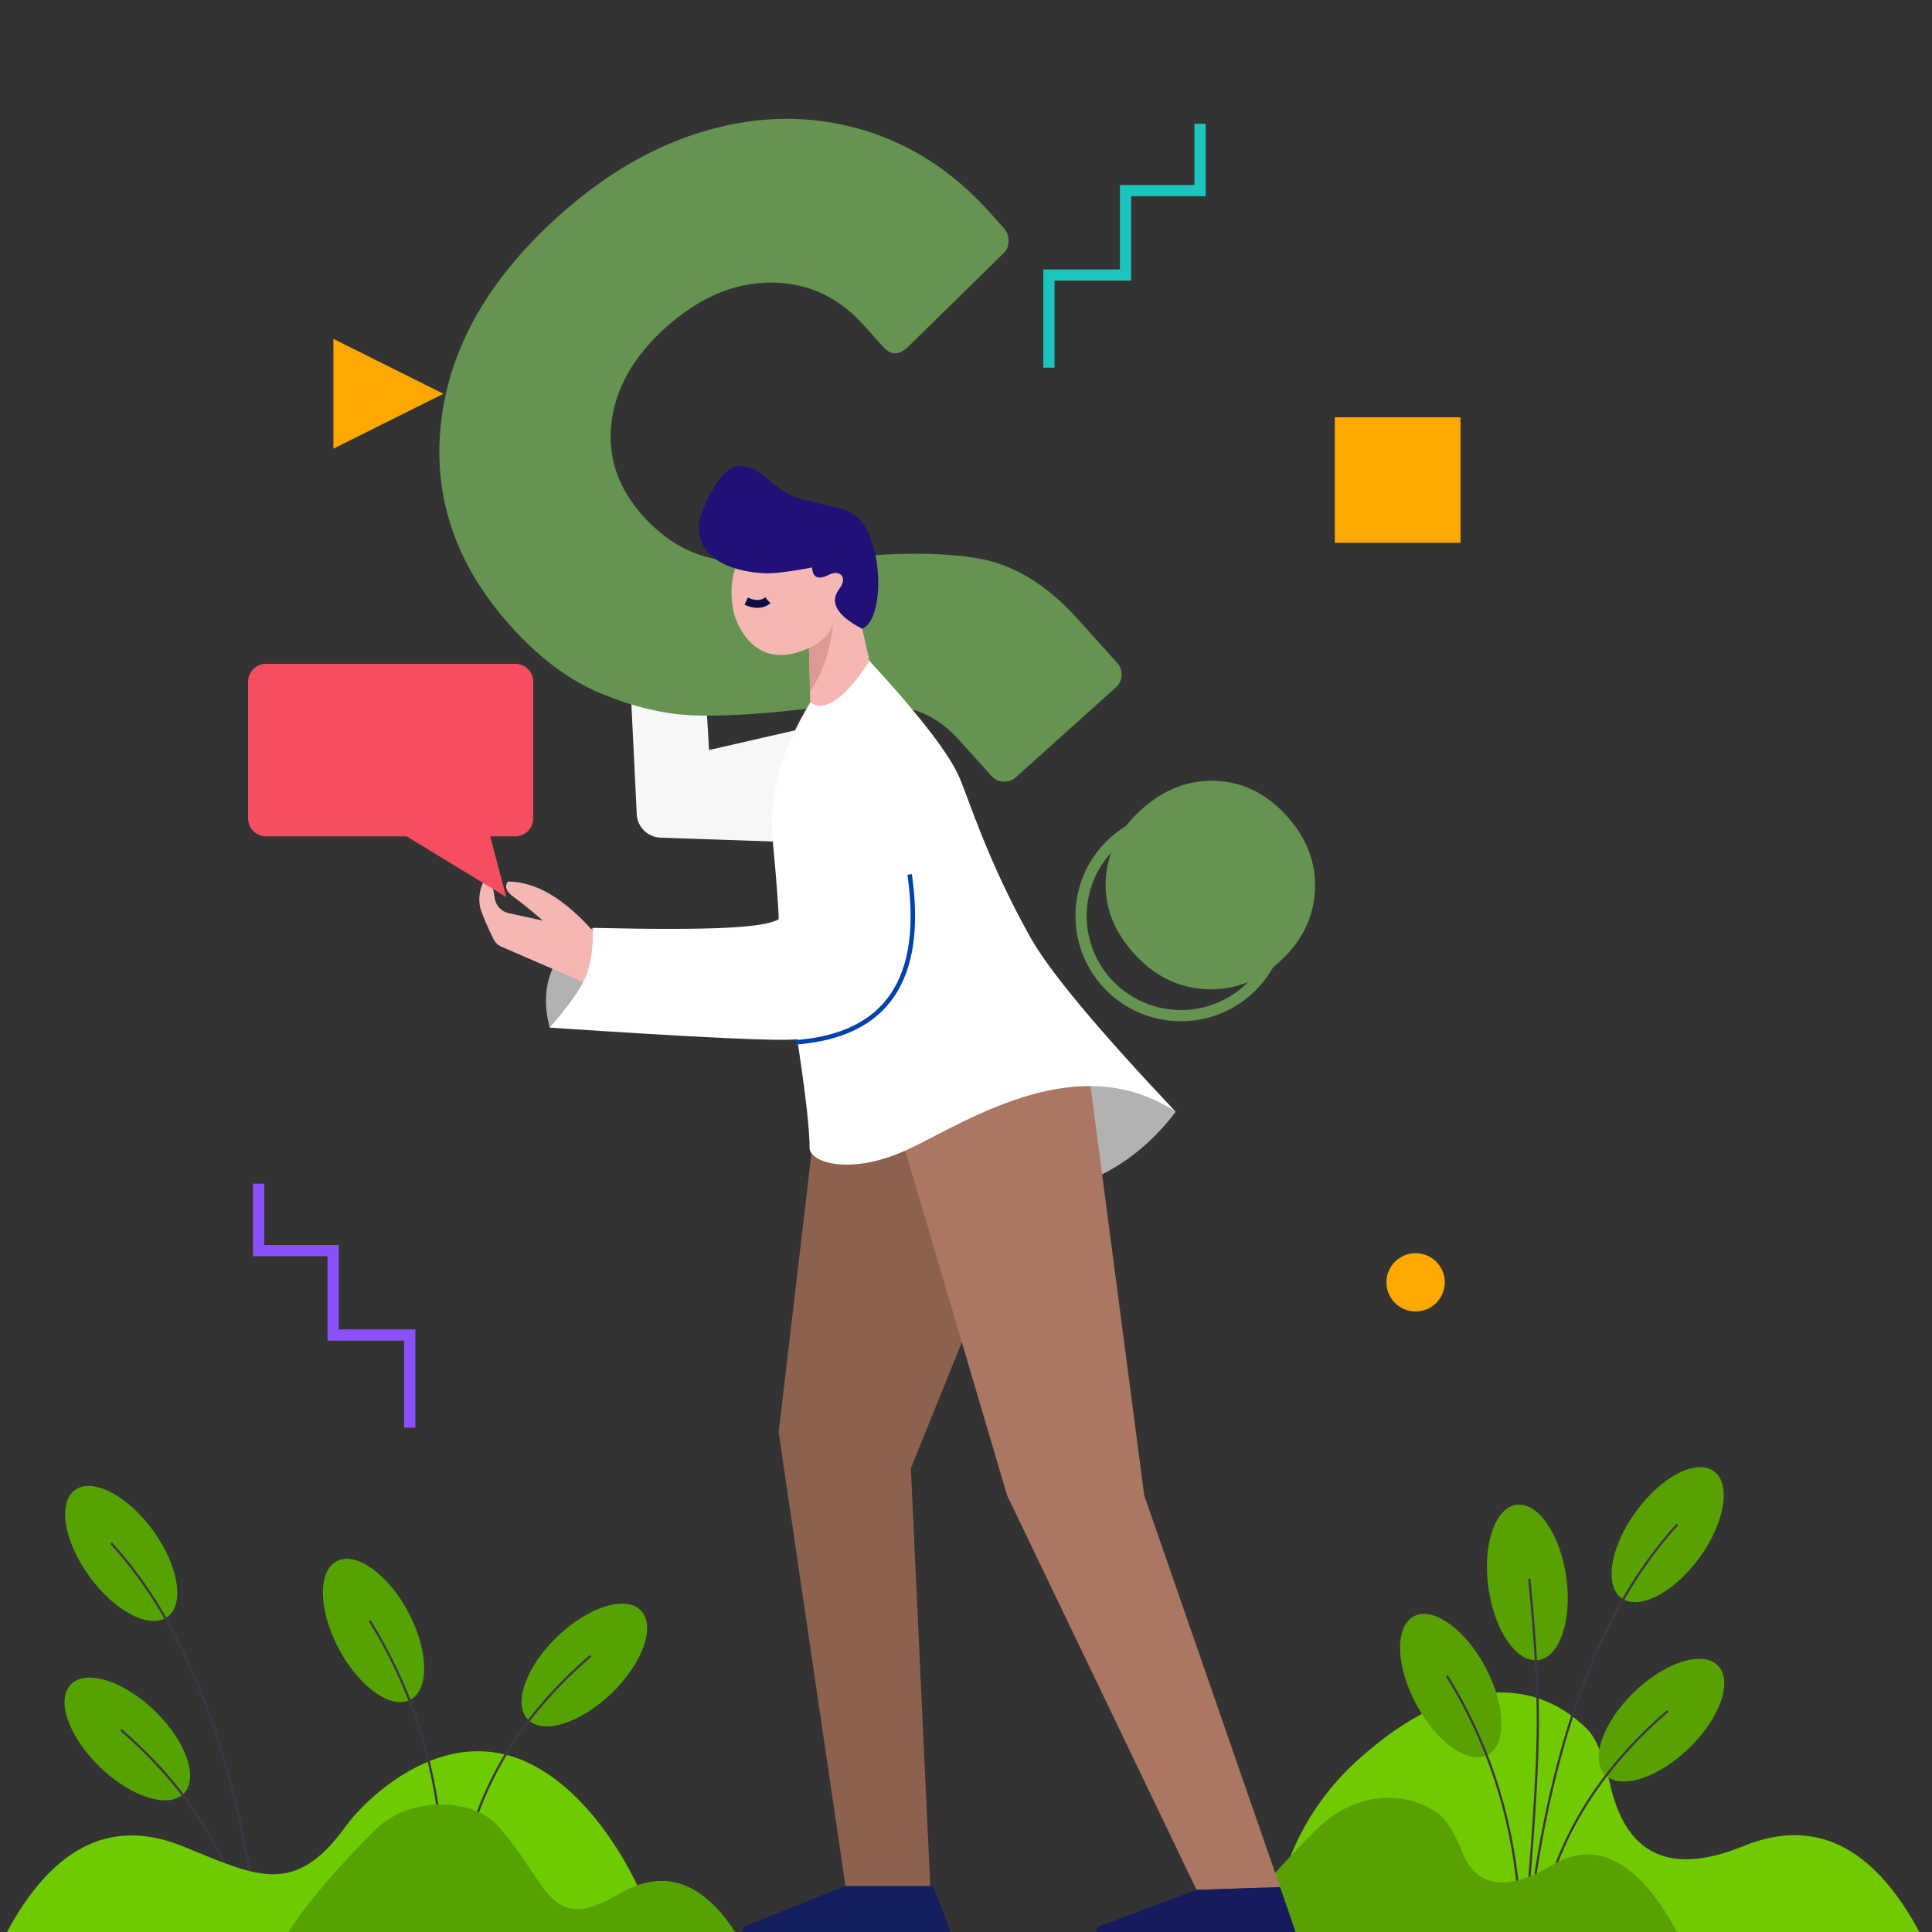 <svg width="245" height="245" viewBox="0 0 245 245" fill="none" xmlns="http://www.w3.org/2000/svg">
<rect x="0" y="0" width="245" height="245" fill="#333333" stroke="none"/>
<g clip-path="url(#clip0)">
<path fill-rule="evenodd" clip-rule="evenodd" d="M244.146 246.445C238.168 234.387 230.482 230.273 221.086 234.106C211.691 237.938 206.026 235.188 204.091 225.855C203.269 222.514 202.326 220.316 201.263 219.26C193.976 212.023 183.519 213.447 173.395 222.133C166.152 228.148 162.023 236.252 161.007 246.445H244.146Z" fill="#71C900"/>
<path d="M188.648 222.536C186.218 223.825 182.154 220.939 179.57 216.089C176.986 211.238 176.861 206.261 179.291 204.972C181.721 203.682 185.785 206.569 188.369 211.419C190.953 216.269 191.078 221.246 188.648 222.536Z" fill="#57A100"/>
<path d="M183.603 212.44C188.724 220.696 191.752 229.819 192.687 239.807L192.403 239.834C191.473 229.889 188.459 220.808 183.361 212.589L183.603 212.44Z" fill="#3F3643"/>
<path d="M195.071 210.525C192.346 210.908 189.516 206.808 188.75 201.368C187.984 195.928 189.572 191.209 192.297 190.826C195.022 190.444 197.852 194.544 198.618 199.984C199.384 205.423 197.796 210.143 195.071 210.525Z" fill="#57A100"/>
<path d="M194.071 200.178C194.82 207.693 195.183 213.886 195.16 218.757C195.137 223.628 194.71 230.93 193.88 240.665L193.596 240.641C194.426 230.913 194.852 223.617 194.875 218.756C194.898 213.896 194.536 207.712 193.788 200.206L194.071 200.178Z" fill="#3F3643"/>
<path d="M205.622 202.658C203.396 201.044 204.214 196.132 207.449 191.688C210.684 187.244 215.111 184.95 217.337 186.565C219.563 188.179 218.746 193.09 215.511 197.535C212.276 201.979 207.848 204.273 205.622 202.658Z" fill="#57A100"/>
<path d="M212.821 193.411C203.48 203.629 197.345 219.382 194.423 240.673L194.141 240.634C197.07 219.291 203.225 203.485 212.611 193.22L212.821 193.411Z" fill="#3F3643"/>
<path d="M203.534 225.044C201.622 223.069 203.282 218.374 207.241 214.558C211.2 210.742 215.959 209.25 217.871 211.226C219.782 213.202 218.123 217.897 214.164 221.713C210.205 225.528 205.446 227.02 203.534 225.044Z" fill="#57A100"/>
<path d="M211.572 217.092C203.616 223.949 198.457 231.842 196.094 240.771L195.818 240.698C198.197 231.712 203.388 223.771 211.386 216.877L211.572 217.092Z" fill="#3F3643"/>
<path fill-rule="evenodd" clip-rule="evenodd" d="M213.396 246.398C208.298 236.294 202.764 233.007 196.793 236.537C190.822 240.068 186.963 239.324 185.215 234.306C184.202 231.995 183.199 230.509 182.206 229.846C177.448 226.671 171.361 227.632 166.971 231.984C161.207 237.699 157.226 242.519 155.027 246.445L213.396 246.398Z" fill="#57A100"/>
<path d="M21.229 205.045C23.456 203.43 22.638 198.519 19.403 194.075C16.168 189.631 11.741 187.337 9.514 188.951C7.288 190.566 8.106 195.477 11.341 199.921C14.576 204.365 19.003 206.659 21.229 205.045Z" fill="#54A300"/>
<path d="M13.994 195.798C23.335 206.015 29.47 221.768 32.393 243.059L32.675 243.021C29.745 221.677 23.59 205.872 14.205 195.607L13.994 195.798Z" fill="#3F3643"/>
<path d="M23.317 227.431C25.228 225.455 23.568 220.76 19.609 216.944C15.65 213.128 10.891 211.637 8.98 213.612C7.068 215.588 8.728 220.283 12.687 224.099C16.646 227.915 21.405 229.407 23.317 227.431Z" fill="#54A300"/>
<path d="M15.234 219.479C23.191 226.336 28.349 234.228 30.713 243.157L30.988 243.085C28.61 234.098 23.419 226.157 15.421 219.264L15.234 219.479Z" fill="#3F3643"/>
<path fill-rule="evenodd" clip-rule="evenodd" d="M0.139 246.445H83.278C82.816 241.82 76.762 228.43 67.334 223.711C56.035 218.056 45.929 228.687 43.906 231.509C37.365 240.636 32.594 237.958 23.199 234.135C13.803 230.312 6.117 234.415 0.139 246.445Z" fill="#6ECB00"/>
<path d="M52.047 215.545C49.617 216.834 45.553 213.948 42.969 209.097C40.386 204.247 40.261 199.27 42.69 197.981C45.12 196.691 49.184 199.578 51.768 204.428C54.352 209.278 54.477 214.255 52.047 215.545Z" fill="#54A300"/>
<path d="M47.002 205.449C52.124 213.705 55.152 222.828 56.086 232.816L55.802 232.843C54.872 222.898 51.858 213.817 46.76 205.598L47.002 205.449Z" fill="#3F3643"/>
<path d="M66.934 218.053C65.023 216.077 66.683 211.382 70.641 207.566C74.6 203.751 79.36 202.259 81.271 204.235C83.183 206.21 81.523 210.905 77.564 214.721C73.605 218.537 68.846 220.029 66.934 218.053Z" fill="#54A300"/>
<path d="M74.972 210.101C67.015 216.958 61.857 224.85 59.493 233.779L59.218 233.707C61.597 224.72 66.787 216.779 74.786 209.886L74.972 210.101Z" fill="#3F3643"/>
<path fill-rule="evenodd" clip-rule="evenodd" d="M94.098 246.398C89.641 238.729 84.427 236.659 78.456 240.19C69.499 245.486 69.673 238.814 63.082 231.477C60.045 228.097 52.063 227.631 47.673 231.984C41.909 237.698 37.928 242.519 35.73 246.445L94.098 246.398Z" fill="#54A300"/>
<path fill-rule="evenodd" clip-rule="evenodd" d="M102.732 92.178L89.918 95.11L88.513 71.338L78.964 66.56L80.746 103.254C80.825 104.878 82.139 106.171 83.768 106.227L103.066 106.885L102.732 92.178Z" fill="#F7F7F7"/>
<path d="M141.501 87.174C141.96 86.763 142.205 86.252 142.237 85.644C142.269 85.035 142.078 84.502 141.665 84.044L136.588 78.416C132.625 74.023 128.326 71.466 123.69 70.744C119.054 70.022 113.265 70.046 106.323 70.816C100.261 71.458 95.344 71.528 91.57 71.025C87.796 70.523 84.464 68.67 81.575 65.467C78.355 61.898 77.013 57.926 77.548 53.55C78.084 49.175 80.369 45.175 84.403 41.549C88.621 37.759 93.045 35.854 97.676 35.834C102.308 35.815 106.233 37.59 109.453 41.159L112.053 44.042C112.962 45.048 113.966 45.057 115.066 44.069L127.224 32.148C127.682 31.736 127.907 31.203 127.897 30.549C127.888 29.894 127.677 29.338 127.264 28.881L125.407 26.822C120.701 21.605 115.228 18.114 108.986 16.349C102.745 14.584 96.321 14.64 89.714 16.518C83.107 18.396 76.824 22.013 70.864 27.369C61.97 35.362 56.99 44.104 55.924 53.596C54.857 63.089 57.833 71.724 64.85 79.503C68.483 83.529 72.331 86.368 76.394 88.02C80.457 89.671 84.254 90.567 87.784 90.708C91.315 90.849 95.717 90.622 100.99 90.026C106.263 89.43 110.443 89.278 113.529 89.57C116.615 89.862 119.272 91.243 121.501 93.714L125.712 98.382C126.124 98.839 126.636 99.084 127.246 99.116C127.855 99.148 128.39 98.958 128.848 98.546L141.501 87.174ZM162.212 122.003C165.054 119.448 166.567 116.432 166.749 112.954C166.932 109.475 165.744 106.318 163.184 103.481C160.625 100.644 157.624 99.157 154.18 99.021C150.736 98.884 147.593 100.093 144.751 102.647C141.909 105.202 140.398 108.175 140.22 111.566C140.042 114.957 141.233 118.071 143.792 120.908C146.351 123.745 149.374 125.255 152.858 125.437C156.343 125.619 159.461 124.475 162.212 122.003Z" fill="#649450"/>
<path fill-rule="evenodd" clip-rule="evenodd" d="M112.143 91.929L109.253 79.406C109.473 77.848 109.722 76.082 110 74.107C110.417 71.144 107.653 63.787 99.135 66.741C94.113 68.482 91.915 72.415 93.06 77.702C93.21 78.394 95.334 85.512 102.582 82.186L102.933 96.409L112.143 91.929Z" fill="#F5B7B3"/>
<path fill-rule="evenodd" clip-rule="evenodd" d="M102.582 82.186C104.434 81.292 105.468 80.156 105.683 78.779C105.352 82.28 104.369 85.258 102.732 87.712L102.582 82.186Z" fill="#DD9995"/>
<path fill-rule="evenodd" clip-rule="evenodd" d="M69.705 130.312C68.279 124.769 70.108 120.553 75.194 117.665L76.057 121.323L72.432 129.143L69.705 130.312Z" fill="#B2B2B2"/>
<path fill-rule="evenodd" clip-rule="evenodd" d="M149.093 140.989C139.614 153.488 124.15 155.144 102.701 145.958C113.635 140.704 121.856 137.589 127.363 136.613C131.278 135.919 137.191 136.529 145.101 138.442L149.093 140.989Z" fill="#B2B2B2"/>
<path fill-rule="evenodd" clip-rule="evenodd" d="M75.38 118.286C71.598 113.955 67.939 111.79 64.403 111.79C63.945 112.409 64.197 113.066 65.16 113.762C66.123 114.458 67.35 115.452 68.841 116.744L64.503 115.799C63.575 115.597 62.87 114.841 62.734 113.902C62.498 112.274 62.199 111.46 61.836 111.46C61.14 111.46 60.413 113.747 61 115.453C61.341 116.446 61.874 117.667 62.6 119.117C62.809 119.535 63.159 119.866 63.588 120.053L74.569 124.816C75.582 123.331 76.111 122.208 76.155 121.447C76.2 120.686 75.942 119.632 75.38 118.286Z" fill="#F4B7B4"/>
<path fill-rule="evenodd" clip-rule="evenodd" d="M105.023 128.194L98.746 181.652L107.288 239.664H117.987L115.507 186.199L137.513 131.783L105.023 128.194Z" fill="#8E614F"/>
<path fill-rule="evenodd" clip-rule="evenodd" d="M137.513 131.783L145.101 189.632L162.328 239.299L151.738 239.664L127.711 189.632L112.697 138.818L137.513 131.783Z" fill="#AA7762"/>
<path fill-rule="evenodd" clip-rule="evenodd" d="M110.259 83.809C108.752 86.166 107.351 87.8 106.056 88.71C104.76 89.621 103.66 89.742 102.754 89.074C99.064 95.144 97.474 100.936 97.983 106.449C98.491 111.961 98.746 115.337 98.746 116.575C97.82 117.131 95.51 117.494 91.816 117.665C88.123 117.836 82.581 117.836 75.193 117.665C75.226 120.308 74.906 122.407 74.232 123.964C73.558 125.521 72.049 127.637 69.704 130.312C88.488 131.572 98.952 132.063 101.096 131.783C102.145 138.612 102.669 143.217 102.669 145.596C102.669 147.383 107.928 149.238 115.485 145.596C123.031 141.96 136.858 132.897 149.092 140.989C139.195 130.504 133.059 123.142 130.684 118.902C125.167 109.056 122.839 101.25 121.618 98.49C120.29 95.486 116.503 90.592 110.259 83.809Z" fill="white"/>
<path fill-rule="evenodd" clip-rule="evenodd" d="M107.288 239.664L94.746 244.686L93.772 247.014H120.787L117.987 239.664H107.288Z" fill="#151E5C" stroke="#151E5C"/>
<path fill-rule="evenodd" clip-rule="evenodd" d="M151.738 239.664L162.328 239.299L164.989 247.014H138.488L139.169 244.367L151.738 239.664Z" fill="#141B5E"/>
<path d="M94.623 76.233C95.148 76.483 95.656 76.599 96.148 76.579C96.639 76.56 97.043 76.406 97.362 76.117" stroke="#0A0F43"/>
<path fill-rule="evenodd" clip-rule="evenodd" d="M88.629 66.317C88.711 65.315 91.311 58.475 94.214 59.11C97.117 59.745 96.512 60.509 99.642 62.472C101.779 63.813 106.883 64.002 108.586 65.459C112.169 68.523 112.169 78.77 109.306 79.73C106.104 78.043 105.146 76.362 106.43 74.688C106.536 74.532 106.609 74.42 106.649 74.352C107.386 73.109 106.448 72.216 105.112 72.89C103.764 73.573 103.055 73.265 102.984 71.964C102.923 71.979 102.573 72.043 101.935 72.155C99.633 72.562 97.974 72.743 96.955 72.697C92.488 72.497 88.275 70.66 88.629 66.317Z" fill="#211177"/>
<path d="M100.92 132.46C112.637 131.577 117.562 124.325 115.637 110.851L115.073 110.932C116.955 124.099 112.243 131.037 100.877 131.893L100.92 132.46Z" fill="#0042AD"/>
<path fill-rule="evenodd" clip-rule="evenodd" d="M62.164 106.061L64.202 113.762L51.573 106.061H33.737C32.479 106.061 31.459 105.043 31.459 103.787V86.452C31.459 85.197 32.479 84.179 33.737 84.179H65.341C66.599 84.179 67.619 85.197 67.619 86.452V103.787C67.619 105.043 66.599 106.061 65.341 106.061H62.164Z" fill="#F64E60"/>
<path d="M143.443 35.59V24.883H152.894V15.691H151.47V23.462H142.019V34.169H132.304V46.623H133.727V35.59H143.443Z" fill="#1BC5BD"/>
<path d="M149.761 129.505C157.151 129.505 163.143 123.525 163.143 116.149C163.143 108.772 157.151 102.792 149.761 102.792C142.37 102.792 136.379 108.772 136.379 116.149C136.379 123.525 142.37 129.505 149.761 129.505ZM149.761 128.084C143.156 128.084 137.802 122.741 137.802 116.149C137.802 109.557 143.156 104.213 149.761 104.213C156.365 104.213 161.719 109.557 161.719 116.149C161.719 122.741 156.365 128.084 149.761 128.084Z" fill="#649450"/>
<path fill-rule="evenodd" clip-rule="evenodd" d="M56.23 49.935L42.279 56.898V42.973L56.23 49.935Z" fill="#FFA801"/>
<path d="M41.532 170.007V159.3H32.081V150.108H33.505V157.879H42.955V168.587H52.671V181.04H51.247V170.007H41.532Z" fill="#8950FC"/>
<path d="M169.265 52.919H185.209V68.833H169.265V52.919Z" fill="#FFA800"/>
<path d="M179.514 166.307C177.47 166.307 175.813 164.653 175.813 162.612C175.813 160.572 177.47 158.918 179.514 158.918C181.559 158.918 183.216 160.572 183.216 162.612C183.216 164.653 181.559 166.307 179.514 166.307Z" fill="#FFA800"/>
</g>
<defs>
<clipPath id="clip0">
<rect width="245" height="245" fill="white"/>
</clipPath>
</defs>
</svg>
